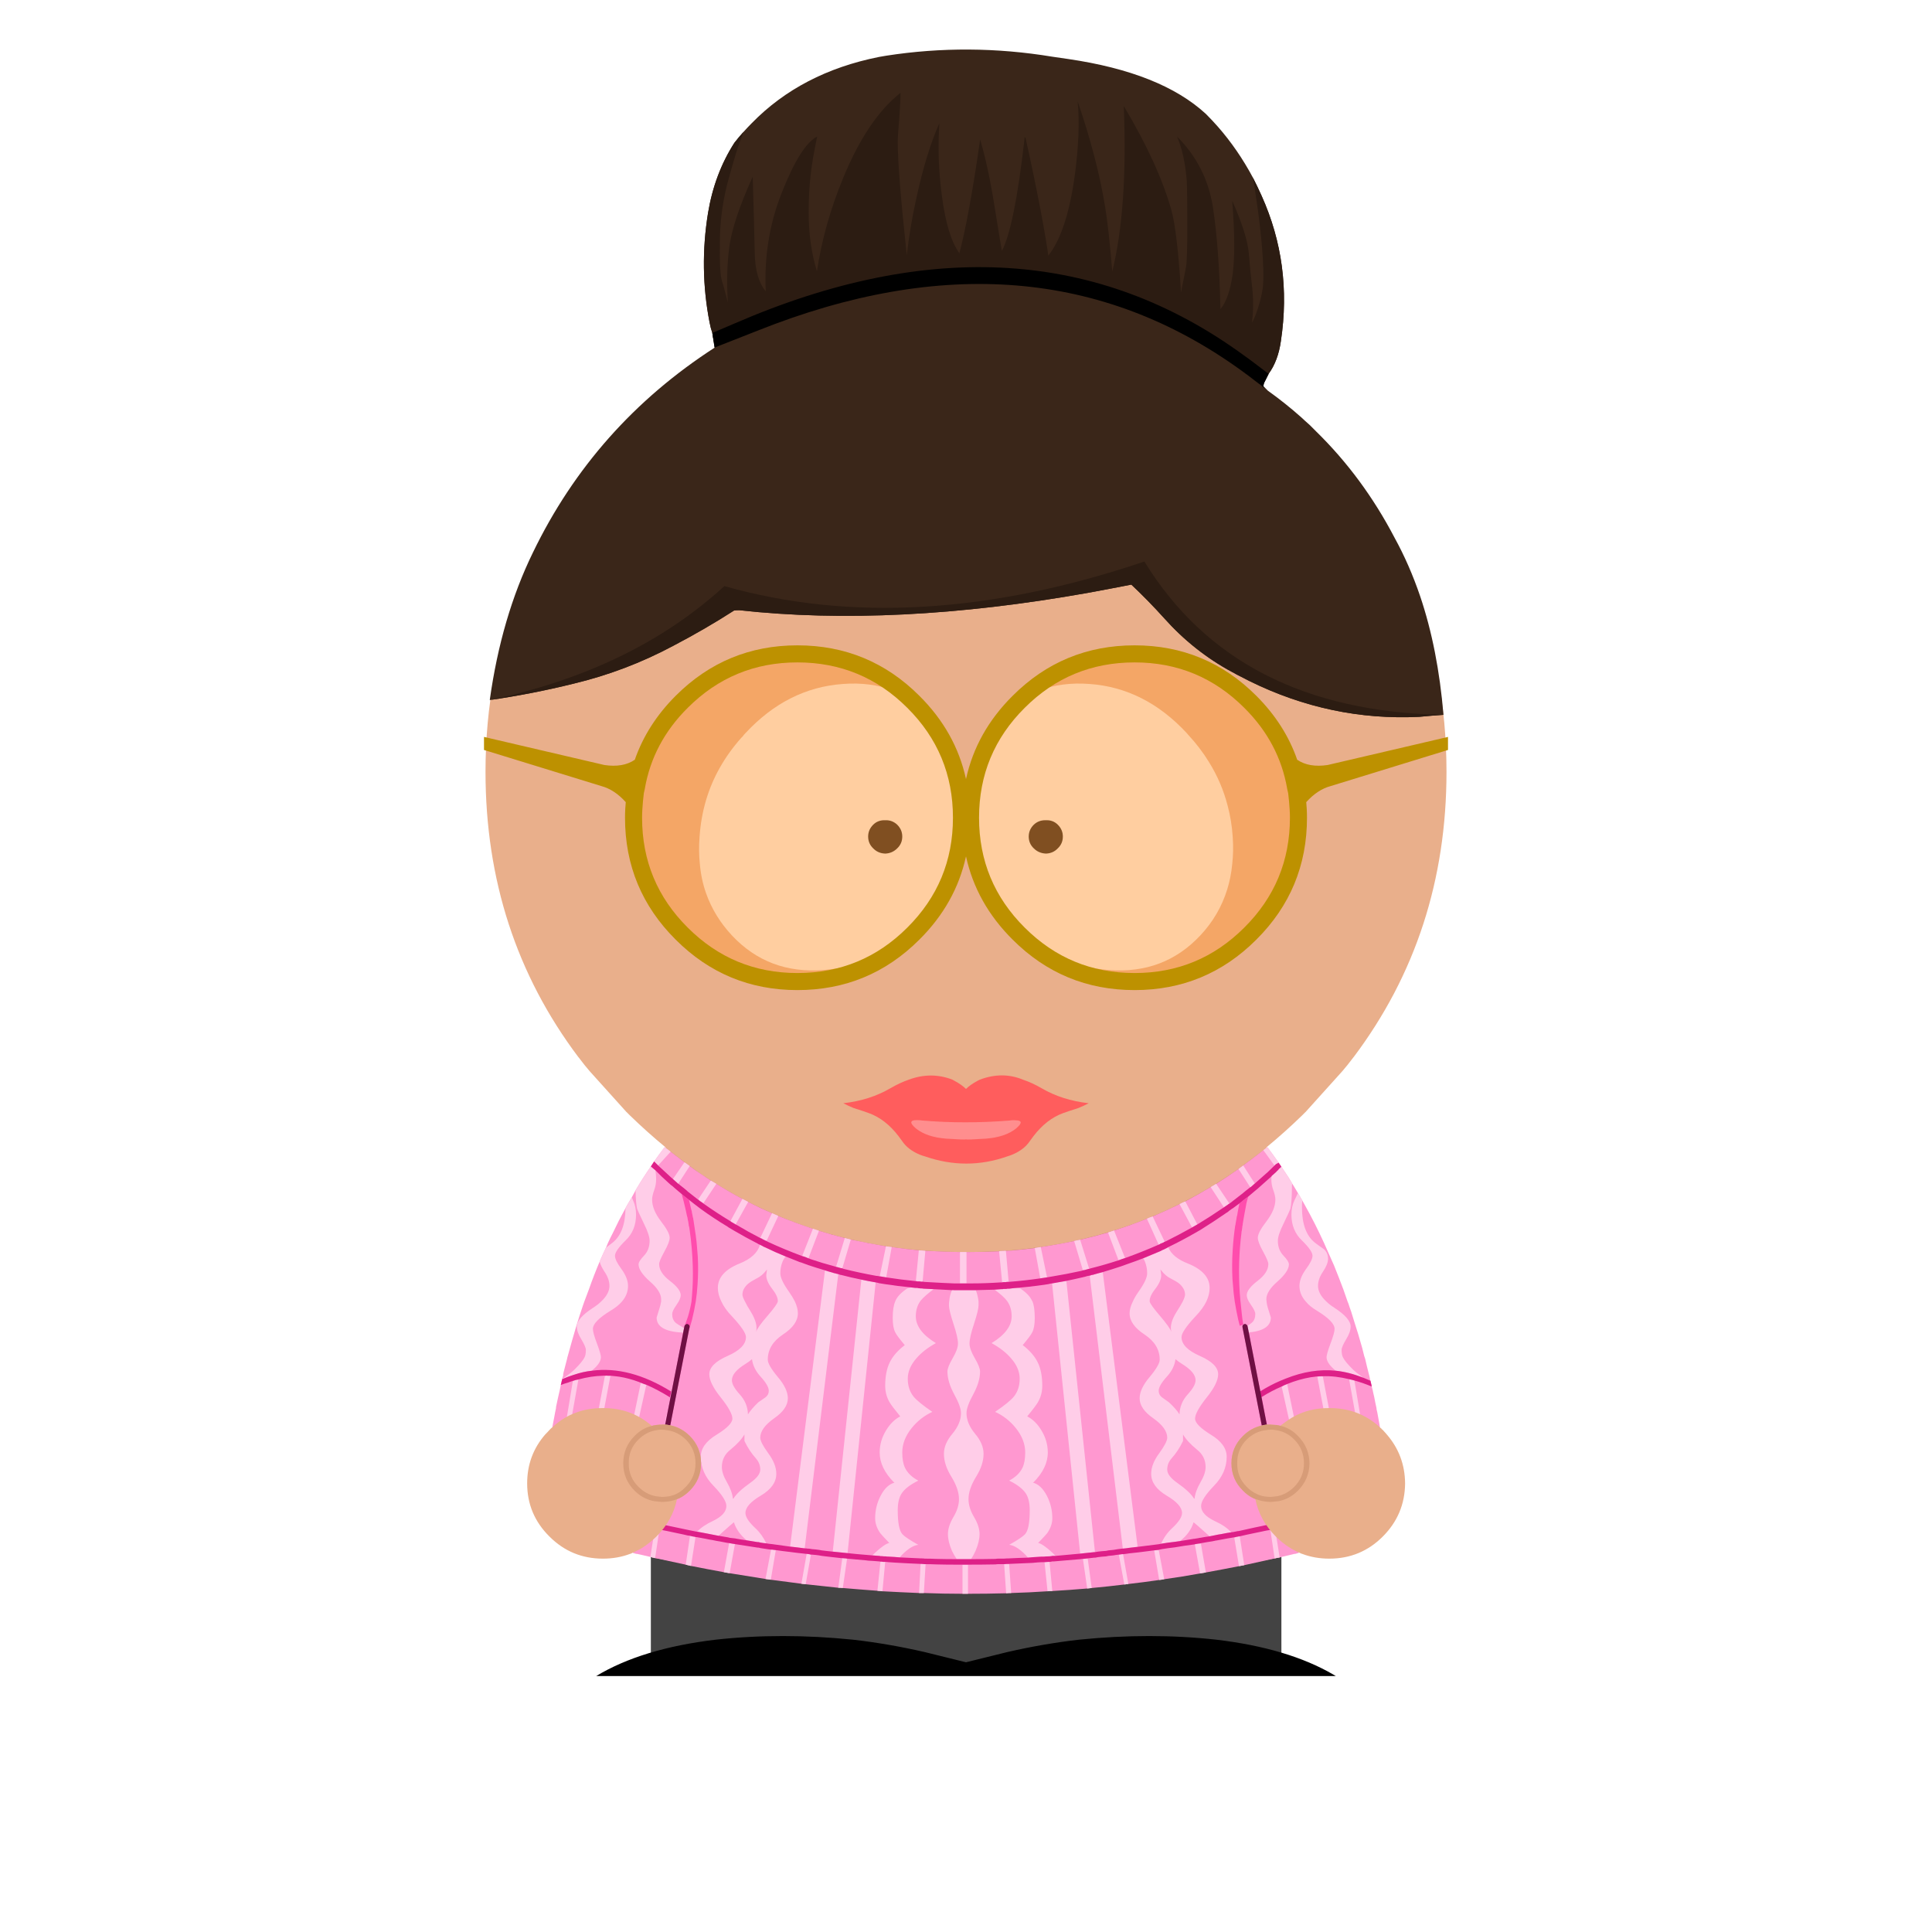 <?xml version="1.0" standalone="no"?>
<svg width="800" height="800" xmlns="http://www.w3.org/2000/svg" id="stage-svg" xmlns:xlink="http://www.w3.org/1999/xlink" preserveAspectRatio="none" viewBox="0 0 385 385"><g transform=""><g transform=""><defs><path fill="#E9AF8B" d="M191.5 95.8q0-39.7-28.05-67.75-16.2-16.2-36.3-23.05-14.7-5-31.4-5t-31.4 5q-20.1 6.85-36.3 23.05Q0 56.1 0 95.8q0 32.25 18.5 56.85l.05.05q.6.75 1.2 1.55l1 1.2L28 163.5q0 .05.05.05l.7.7q3.5 3.4 7.15 6.4v.05l-.05-.05q-5.81 7.718-10.6 17.75-.078.183-.2.35l-.3.7q-.06.17-.15.35-.117.253-.25.5l-2.6 6.15q-5.345 13.608-8.3 30.1-.05.2-.05.4-.15 2.45.15 4.85Q15.7 245.9 31 249.35q.2.05.45.1l.05-.05q.15.05.25.05.2.6.4 1.15.4.95 1.1 1.75 0 .05.05.1v19.45q-3.9.7-7.8 2.5-.6.267-1.2.55-.94.67 0 .8h143.25q1 0 0-.6-.775-.405-1.55-.75-3.9-1.8-7.8-2.5v-19.45q.05-.05.05-.1.7-.8 1.1-1.75.2-.55.4-1.15.1 0 .25-.05l.05.05q.25-.05.45-.1 15.3-3.45 17.45-17.55.3-2.4.15-4.85 0-.2-.05-.4-3.7-20.65-11.15-36.75-4.8-10.45-11.15-18.95h-.05q0-.1-.1-.2 3.65-3 7.15-6.4l.7-.7q.05 0 .05-.05l7.25-8.05 1-1.2q.6-.8 1.2-1.55l.05-.05q18.5-24.6 18.5-56.85z" id="SkiSki001__Symbol_10_0_Layer0_0_FILL"/><path fill="#D79C78" d="M-36.05 227.75h-.2l-3.9.15-1.3.1q-8.5.6-13.15 1.65-4.7 1-5.35 1.3-.15.05-.25.1 8-1.3 16.1-1.8.3-.05.65-.05l2-.1q.2-.05.35-.05h.3q15.4-.65 30.05 2l4.15.7q1.15.2 2.3.45 1.75.35 3.45.75l.3.1q.1 0 .2.05.15 0 .3.05-.4-.15-.8-.25-1.7-.6-3.45-1.05-.55-.15-1.05-.3-.15-.05-.25-.05-10.8-3-22-3.6-.4-.05-.8-.05-.55-.05-1.15-.05l-6.5-.05m3.4-52.2q3.05 1.2 6.25 0 1.6-1.65.35-3.6-.1-.15-.15-.25-3.05-1-6.9 0-.5.7-.6 1.4-.2 1.1.8 2.25.1.1.25.2M3.2 203.7q-1.25-1.15-2.25 0-.05.25 0 .55.25 1.6.15 3.25l.1.05q.7.3 1.05-.35l.1-.2q.15-.45.3-.85.25-.8.4-1.55.05-.15.05-.3l.1-.6m55.4 25.95q-4.65-1.05-13.15-1.65l-1.3-.1-3.9-.15h-.2l-6.5.05q-.6 0-1.15.05-.4 0-.8.05-11.2.6-22 3.6-.1 0-.25.05-.5.15-1.05.3-1.75.45-3.45 1.05-.4.1-.8.25.15-.05.3-.05.1-.05.2-.05l.3-.1q1.7-.4 3.45-.75 1.15-.25 2.3-.45l4.15-.7q14.65-2.65 30.05-2h.3q.15 0 .35.05l2 .1q.35 0 .65.05 8.1.5 16.1 1.8-.1-.05-.25-.1-.65-.3-5.35-1.3M29.55 173.1q-.2 1.1.8 2.25.1.1.25.2 3.05 1.2 6.25 0 1.6-1.65.35-3.6-.1-.15-.15-.25-3.05-1-6.9 0-.5.7-.6 1.4z" id="SkiSki001__hll_0_Layer0_0_FILL"/><path fill="#BB7E59" d="M-54 165.45q-.05.05-.05.1l-4.3 21.85q-.45 2.1-.85 4.05l-.1.6q-.2.8-.35 1.6-1.5 7.35-2.3 12.15-.75 4.4.45-.6.4-2.5 1.45-6.25.1-.6.25-1.25.7-3.15 1.3-5.65.65-3.05 1.15-5.1h.05l-.05-.05v-.05q.2-.9.35-1.55.2-.95.4-1.55v-.05q0-.15.05-.25.15-.75.2-.85l3.25-16.8.05-.05q0-.25-.1-.4-.1-.2-.3-.2-.2-.05-.3 0-.05 0-.05.05-.05 0-.1.05t-.1.2m81.8 53.1q5.828-.808 11.3-1.95-.15 0-.3.05-.95.05-1.9.15-.75.05-1.5.15-13.1 1.2-26.3 1.45-4.5.1-9 .1-17-.1-34.1-1.8-.65-.1-1.2-.15 5.808 1.176 11.85 2 11.28 1.525 23.45 1.85h.55v.1l1.4 12.2v-.4l.05.4 1.4-12.2v-.1h.05q.15 0 .35.05l5.2-.2q9.762-.455 18.7-1.7m30.1-53.2l-.05-.05q-.15-.05-.35 0-.2 0-.3.2-.1.15-.05.4l3.25 16.85q.1.2 1.05 4.3v.05q.45 2 1.1 4.95.55 2.4 1.2 5.4l.1.4q.25 1.2.5 2.25 1 3.35 1.35 5.75 1.05 4.3.3.1-.9-5.3-2.65-13.9-.4-2.15-.9-4.5L58.1 165.7v-.1q-.1-.2-.2-.25m2.25-34.1q-1.35 1.05-2.8 2.1l-1.55 1.15q-20.35 14.1-45.8 16l-1.1.05q-3.35.2-6.8.2h-.2q-3.45 0-6.8-.2l-1.1-.05q-25.45-1.9-45.8-16l-1.55-1.15q-1.45-1.05-2.8-2.1l-1.15-.9q10.019 8.81 21.45 14.1 17.928 7.84 37.75 7.85h.2q19.823-.01 37.75-7.85 11.45-5.3 21.45-14.05l-1.15.85z" id="SkiSki001__hdd_0_Layer0_0_FILL"/><filter id="SkiSki001__Filter_1" x="-20%" y="-20%" width="140%" height="140%" color-interpolation-filters="sRGB"><feColorMatrix in="SourceGraphic" values="1 0 0 0 0 0 1 0 0 0 0 0 1 0 0 0 0 0 0.75 0" result="result1"/></filter></defs><use xmlns:xlink="http://www.w3.org/1999/xlink" xlink:href="#SkiSki001__Symbol_10_0_Layer0_0_FILL" transform="translate(96.75 58)" id="SkiSki001__col1n"/><use xmlns:xlink="http://www.w3.org/1999/xlink" xlink:href="#SkiSki001__hll_0_Layer0_0_FILL" transform="matrix(1.001 0 0 1 190.5 98.75)" id="SkiSki001__col1d"/><use filter="url(#SkiSki001__Filter_1)" xmlns:xlink="http://www.w3.org/1999/xlink" xlink:href="#SkiSki001__hdd_0_Layer0_0_FILL" transform="matrix(1.001 0 0 1 190.5 98.75)" id="SkiSki001__col1s"/></g></g><g transform=""><g transform=""><defs><path fill="#434343" d="M125.7 0q-.2.05-.35.1Q62.1 12.35.85.2.6.1.35.1.2.05.1.05.05 0 0 0q0 .05.05.1v19.5q.35-.1.7-.15h.1q32.4-5.15 62 2.9 29.7-8.1 62.3-2.85.15 0 .3.05.15 0 .25.05V.05l.05-.05h-.05z" id="LegPan001__Symbol_1_0_Layer0_0_FILL"/></defs><use xmlns:xlink="http://www.w3.org/1999/xlink" xlink:href="#LegPan001__Symbol_1_0_Layer0_0_FILL" transform="translate(129.65 310.25)" id="LegPan001__col1n"/></g></g><g transform=""><g transform=""><defs><path fill="#000000" d="M146.9 7.7q-9-5.25-23.3-6.95-13.1-1.45-27.4 0-7 .8-14.2 2.45l-8.3 2.05-8.3-2.05Q58.2 1.55 51.2.75 36.9-.7 23.8.75 9.1 2.5 0 8h147.4l-.5-.3z" id="LegSho001__Symbol_2_0_Layer0_0_FILL"/></defs><use xmlns:xlink="http://www.w3.org/1999/xlink" xlink:href="#LegSho001__Symbol_2_0_Layer0_0_FILL" transform="translate(118.8 326)" id="LegSho001__col1n"/></g></g><g transform=""><g transform=""><defs><path fill="#FF98D0" d="M162.7 44.9q-.35-1.35-.65-2.7l-.2-.6-.4-1.6q-.75-2.7-1.6-5.3-.3-1-.6-1.95-.3-.8-.55-1.6-.1-.2-.15-.35-.45-1.25-.85-2.45-.9-2.4-1.85-4.75-1-2.3-2-4.5-1.8-3.95-3.85-7.6l-.5-.9q-.45-.75-.85-1.45-.4-.65-.75-1.25-.2-.35-.4-.65-.4-.65-.75-1.25l-1.4-2.1q-.3-.4-.55-.8-1.05-1.5-2.1-2.9-.05-.1-.15-.2l-1.85 1.4q-1.35 1.05-2.8 2.1l-1.55 1.15q-2 1.4-4 2.65-.55.35-1.1.65-2.5 1.5-5.05 2.85-.6.25-1.15.55-2.65 1.3-5.35 2.45-.6.2-1.15.45-3.2 1.3-6.55 2.35l-1.2.4q-2.75.8-5.55 1.45-.6.1-1.2.25-3.3.7-6.65 1.2l-1.2.2q-2.3.3-4.65.5-.5 0-1.05.05h-.05l-1.05.05q-.15 0-.3.05-2.95.15-6 .15H81.3q-2.9-.05-5.7-.2l-1.1-.05h-.1l-1.3-.1q-2.7-.25-5.4-.65-.4-.05-.85-.1-.15-.05-.3-.05-3.55-.6-7-1.35l-1.2-.3q-2.6-.65-5.15-1.45l-1.2-.4q-3.5-1.15-6.9-2.55-.65-.3-1.25-.55-2.45-1.05-4.75-2.25-.6-.3-1.15-.6-2.65-1.4-5.2-3-.55-.35-1.1-.65l-3-2L27.1 3.5l-.7-.5-2.1-1.6L22.45 0q-.1.05-.15.15V.2q-1 1.3-1.95 2.65-.35.5-.65 1-1.6 2.3-3.05 4.75 0 .05-.05.1l-.7 1.3q-.5.8-.95 1.6-.15.25-.3.55-1.35 2.45-2.55 5-.5.95-.95 1.95-.2.45-.4.95-.65 1.35-1.25 2.75-1.15 2.7-2.15 5.55l-.9 2.4q-.15.4-.3.85-.7 2.05-1.35 4.2-.85 2.85-1.65 5.8-.1.3-.15.6l-.7 2.7-.1.5h.05q-.1.4-.25.8v.2q-.1.3-.15.6l-.1.4-.2 1q-.4 1.7-.75 3.4v.2q-.2.9-.35 1.8-.2 1-.4 2.05-.05.2-.05.4v.1q1.3-1.15 2.85-1.9.5-.3 1.05-.5 1.5-.65 3.15-.95.15-.05.3-.05l1.85-.2q.55-.05 1.1-.05 3.3.05 6 1l1 .4q2.6 1.2 4.55 3.35l-2.8 11.75q-.55 2.1-1.05 4.2-.1.4-.2.85-.15.5-.25 1-.25.9-.45 1.75l-.95 3.6v.25l-.05.05h.2q.25.1.5.15H16.95q1.3.3 2.65.6.45.1.95.25.3.05.55.1 2.75.6 5.55 1.2.5.1 1.05.25 3.25.65 6.55 1.25.6.1 1.15.2 3.6.6 7.15 1.15.5.05 1.05.15l6.1.8q.4.05.85.1l6.5.7q.45 0 .9.05 3.45.3 6.9.55l1 .1q3.65.2 7.3.35h.95q3.85.15 7.7.15h1.1q3.8 0 7.6-.1.45-.05 1-.05 3.6-.1 7.25-.35.5-.05.95-.05 3.5-.2 6.95-.5l.9-.1q3.25-.3 6.5-.7l.8-.1q3.1-.35 6.15-.8.5-.05 1-.15 3.6-.5 7.15-1.15.55-.1 1.15-.2 3.3-.6 6.6-1.25.5-.1 1.05-.2 2.9-.65 5.85-1.3.1 0 .2-.05l1-.2q1.45-.35 2.95-.7H148.1q.25-.05.5-.15h.2l-.05-.2v-.05l.05.05v-.1h-.05l-5.15-20.7h-.05l-.55-2.45q1.7-1.9 3.9-3 .45-.25 1-.45 2.6-1.15 5.95-1.25.5-.05 1.1 0h.7l2.05.2q.15 0 .3.05 1.1.2 2.15.55.5.15 1 .4.45.15.85.35 1.65.8 3.05 2.05V56.2q0-.15-.05-.35-.3-1.55-.55-3.05l-.1-.4q-.05-.2-.05-.4-.25-1.1-.45-2.2-.1-.45-.2-.85l-.1-.5q-.1-.4-.2-.75-.05-.35-.15-.7-.05-.2-.1-.45-.05-.05-.05-.15-.15-.75-.35-1.5M142.6.25V.2l.05.1-.05-.05z" id="ShiLon016__Symbol_290_0_Layer0_0_FILL"/><path fill="#FF4DAD" d="M1 .8L0 0l.4 1.5q.35 1.4.65 2.85.05.15.1.35 0 .15.05.35.1.35.15.75v.05q.05.2.05.4.05.15.1.35l.1.7q.25 1.75.4 3.55.15 1.7.2 3.45.1 2.95-.15 5.9l-.1 1.2q-.25 1.5-.7 3L.6 26.25l.1-.1q.1-.1.2-.1.05 0 .15.05.15 0 .25.1v.05h.05l.05.05q0 .05.05.15.05.1.05.25l-.05.35.3-.95q.15-.55.3-1.05.45-1.8.75-3.65.25-1.65.35-3.35.2-2.8.05-5.6Q3.1 11.2 3 10q-.05-.65-.15-1.3-.05-.55-.15-1.1-.15-1.15-.35-2.35-.05-.15-.05-.35-.05-.2-.1-.35-.05-.4-.15-.75Q2 3.6 2 3.45V3.4l-.1-.3q-.25-1-.45-1.95Q1.2.95 1 .8M112.9.5q-.25.15-.45.3-.65.5-1.3 1.05-.2.85-.35 1.7-.05.35-.1.65-.05.2-.1.35-.05.2-.05.35-.1.45-.15.85-.05.2-.05.4-.05.05-.05.1-.35 2.4-.5 4.8-.2 2.95-.05 5.9.05.55.1 1.15.1 1.65.35 3.3.3 1.85.7 3.65l.3 1.2.7-.25q-.2-1.15-.3-2.2-.15-1.25-.25-2.4-.05-.25-.05-.5l-.1-1.2q-.4-6.1.35-12.05V7.6q0-.15.05-.25l.1-.7q0-.2.05-.35.05-.2.05-.4.3-1.8.65-3.6.05-.4.15-.7v-.05q.1-.35.2-.75l.1-.3z" id="ShiLon016__Symbol_260_0_Layer0_0_FILL"/><path fill="#FFCDE8" d="M64.05 82.65q-.2-.05-.35-.05h-.25l-.6 5.8 1 .1.55-5.85h-.35m16.15.55h-.4V89h1.1v-5.8H80.2m-7.95-.1q-.3-.05-.55-.05h-.25l-.3 5.8h.95l.35-5.75h-.2M41.6 86.2l1-5.9q-.4-.05-.75-.1h-.2l-1.1 5.85q.5.05 1.05.15m7.6-5.1q-.2 0-.45-.05L47.7 87q.4.05.85.1l1.05-5.9-.4-.1m7.55.9q-.1-.05-.25-.05-.35-.05-.65-.05l-.8 5.9q.45 0 .9.05L56.8 82h-.05m-30.3-4.35q-.15-.05-.3-.05-.35-.1-.65-.15l-.85 5.75q.5.1 1.05.25l.9-5.75q-.05-.05-.15-.05m7.7 1.4q-.45-.1-.85-.15l-1.05 5.8q.6.1 1.15.2l1.05-5.8q-.15-.05-.3-.05m-19.9 1.25l-.05.1v.35h.05v-.45m4.85-4.15l-.3-.1q-.15-.05-.3-.05l-.9 5.65q.45.1.95.25l.85-5.7q-.15-.05-.3-.05m1.4-21.4v.2l.1-.25.1-.65h.05l.05-.5q.05-.4.1-.75l-.35 1.9-.05.05m4.25-17.05v.05l.05-.05h-.05m-7.95 9.65q-.25-.1-.45-.15-.35-.15-.65-.25l-1.4 6.75 1 .4 1.5-6.75m-7.15-1.8h-.5q-.3-.05-.6 0l-1.35 7.2q.55-.05 1.1-.05l1.35-7.15m-6.6.8q-.2 0-.3.05-.25.05-.45.15h-.1l-.05.1-1.3 7.8q.5-.3 1.05-.5l1.3-7.3v-.1l.05-.25q-.15 0-.2.05m11.1-35.75q-.15-.35-.25-.6-.5.8-.95 1.6-.15.25-.3.55-.05 4.9-2.6 6.9-.5.4-1.3 1Q8.1 21.4 7.5 22.8q.2.85.95 2 1 1.45 1 2.85 0 1.55-1.65 3.1-.65.65-1.6 1.25-3.25 2.1-3.25 3.75 0 1.1.9 2.55.9 1.5.9 2.1 0 1.05-.3 1.55-.4.8-1.9 2.3Q1.9 44.9.5 45.9l-.5.3v.05l1.7-.7-.55.25q.6-.25 1.25-.45 1.75-.6 3.55-.8l.15-.15q1.65-1.4 1.65-2.55 0-.6-.8-2.75-.8-2.1-.8-2.9 0-1.45 3.5-3.6 1.45-.85 2.3-1.85 1.2-1.4 1.2-3.1 0-1.55-1.3-3.35-1.3-1.75-1.3-2.65 0-1 2.1-3.05 2.1-2 2.1-5.15 0-1.6-.6-2.85m6.25 10.2q1.05-1.9 1.05-2.75 0-1.05-1.75-3.3-1.75-2.3-1.75-4.3 0-.75.4-1.85.4-1.05.4-2.2 0-.95-.15-1.8-.2-.15-.9-.75-1.6 2.3-3.05 4.75.05 2.5.3 3.65.1.35 1.35 2.95 1.15 2.3 1.15 3.45 0 1.8-1.1 2.95-1.1 1.15-1.1 1.75 0 1.4 2.25 3.4 2.25 1.95 2.25 3.55v.45q-.1.7-.45 1.75-.45 1.4-.45 1.45 0 2.8 5.3 3l.15-.9q-1.45-.85-1.7-1.1-.65-.6-.65-1.7 0-.6.85-1.8.25-.35.45-.7.4-.75.4-1.25 0-1.2-2.15-2.85-2.15-1.65-2.15-3.35 0-.6 1.05-2.5m7.55-9.75q.1.05.2.15l2.6-3.9q-.55-.35-1.1-.65l-2.55 3.8.2.1v.05q.1.05.2.15.2.15.45.3M20.45 0q-.1.05-.15.15-1 1.35-1.95 2.7l.45.45.35.35L21.65.9l-1.2-.9m4.65 3.5l-.7-.5-2.3 3.35.15.15q.2.15.4.35.25.2.5.45l2.3-3.55-.35-.25m12 7.4q-.6-.3-1.15-.6l-2.4 4.45q.1.05.2.15.45.25.85.5l2.5-4.5m25.4 16.05q-1.45-.25-2.85-.55l-5.7 54.2q1.45.15 2.95.3l5.6-53.95m9 3.6q.75-.9 2.55-2.25-1.05-.05-2-.1-.2-.05-.35-.05h-.25q-.25-.05-.45-.05-.15-.05-.3-.05h-.3q-.45-.05-.85-.1l-.75.2q-1.8 1.2-2.35 2.45-.05.05-.05.15-.5 1.1-.5 3.3 0 1.9.5 2.85.3.65 1.9 2.55-2.1 1.6-3 3.45-.9 1.85-.9 4.65 0 1.75.85 3.25.5.85 2.15 2.85-1.65.85-2.8 2.75-1.3 2.1-1.3 4.45 0 3.1 2.9 6h.1q-1.65.4-2.8 2.6-1.1 2.1-1.1 4.5 0 1.5 1 2.95.3.4 1.8 1.95h.1q-.95.15-2.95 2l-.5.5 1.3.1q.15 0 .3.05h.25q.35.05.7.05h.1q.3.05.6.05 1.1.05 2.2.15.4-.5.9-.95 1.6-1.45 2.8-1.55-2.5-1.4-3.15-2.1-.95-1-.95-4.8 0-2.1.75-3.3.9-1.4 3.35-2.6-1.9-1-2.65-2.55-.55-1.15-.55-3.05 0-2.55 1.9-4.9 1.7-2.1 4.1-3.2-2.8-1.9-3.75-3.05-1.15-1.45-1.15-3.55 0-2.1 1.7-4.05 1.45-1.7 3.9-3.05-4-2.45-4-5.35 0-1.7.85-2.95.05-.1.15-.2M55.05 25.3q-.3-.05-.6-.15-.15-.05-.25-.05l-.3-.1q-.75-.2-1.5-.45L45.45 79.6q1.45.15 2.9.35l6.7-54.65m2.5-6.9l-1.2-.3-1.75 5.75q.1 0 .25.05l.7.2q.15 0 .3.05l1.7-5.75m-9.35 3.4q.45.15.9.35l2.1-5.5-1.2-.4-2.15 5.45q.15.05.35.1m-5.1-8.1q-.65-.3-1.25-.55L39.5 18.1q.05 0 .1.05.05 0 .15.05.1.05.25.15.25.1.5.25.1.05.25.1l2.35-5m.85 9.1q.3-.7.65-1-2.1-.85-4.15-1.85-.15-.05-.25-.1-.15-.1-.25-.15-.25-.15-.5-.25-.7 2.4-4.1 3.75-4.3 1.75-4.3 4.85 0 1.3.7 2.7.65 1.45 2.1 2.95 2.8 3 2.8 4.15 0 2.15-3.65 3.75t-3.65 3.65q0 1.8 2.3 4.65 2.3 2.9 2.3 4.2 0 1.25-3.15 3.2-3.15 1.9-3.15 4.4 0 3.2 2.55 5.8 2.55 2.65 2.55 4 0 1.7-2.7 3-2.05.95-3.15 2.15h.15q.75.15 1.6.3 1.25.25 2.55.5.35-.35.75-.7 1.9-1.7 2.3-2 .65 2.05 2.55 3.6 1.1.2 2.15.35h.2q.15.05.4.1.55.1 1.15.15-.85-1.8-2.15-3-2-1.85-2-3.05 0-1.65 3.05-3.45 3.1-1.85 3.1-4.35 0-1.95-1.6-4.1-1.6-2.2-1.6-3.1 0-1.9 2.75-3.85 2.75-1.9 2.75-4 0-1.9-2-4.25-2-2.4-2-3.45 0-3 3-5 3-1.95 3-4.25 0-1.05-.6-2.35-.45-.9-1.15-1.9-1.75-2.45-1.75-3.7t.45-2.35m-3.25 1.75q.1-.1.15-.2-.05.45-.15 1.15 0 1.2 1.15 2.7Q43 29.65 43 30.65v.1q-.15.65-2 2.8-2.05 2.35-2.35 3.3.45-1.6-1-4-.8-1.25-1.2-2.1-.5-.95-.5-1.35 0-1.2 1.15-2.2.55-.45 1.7-1.05 1.05-.5 1.9-1.6m-5.3 24.7q-1.55-1.7-1.55-2.8 0-1.6 2.7-3.25.8-.5 1.3-.95.25 1.85 1.65 3.4 1.7 1.85 1.7 2.9 0 .8-.65 1.3-.4.3-1.45 1-1.4 1.35-2.05 2.4-.05-2.25-1.65-4m.95 8v1.3q.95 2 2.35 3.55.8.95.8 2.15 0 1.25-2 2.65-2.55 1.8-3.35 3.15h-.1q-.15-1.5-1.2-3.3-1-1.7-1-3 0-2.15 1.75-3.5 1.95-1.6 2.75-3M80.6 20.9H79.3v6.25h1.3V20.9m-8.2-.25l-1.3-.1-.6 6.15q.15 0 .3.05h.3q.25 0 .45.05h.3l.55-6.15m-7.55-.85q-.15-.05-.3-.05l-1.25 6h.1l1.2.2 1.1-6.05q-.4-.05-.85-.1M143 81.75l-.9-5.7h-.1q-.4.1-.85.2l.85 5.7 1-.2m-16.75-2.65q-.1 0-.15.05l1.05 5.8q.55-.1 1.15-.2l-1-5.8q-.55.05-1.05.15m7.7-1.35l.95 5.75q.5-.1 1.05-.2l-.9-5.75q-.2 0-.35.05-.35.05-.65.15h-.1m-29.2 4.2q-.5.05-.95.1l.85 5.9.9-.1-.8-5.9m13.25-1.6l1 5.9q.5-.05 1-.15l-1.1-5.85-.9.1m-6.2.75h-.15l-.7.1 1.1 5.95.8-.1-1.05-5.95m-22.7 1.95q-.5 0-1 .05l.4 5.8q.45-.05 1-.05l-.4-5.8m8.05-.4h-.35q-.3 0-.65.05l.6 5.8q.5-.05.95-.05l-.55-5.8m8.3-57.15q-.15.05-.25.1h-.05l6.6 54.4q.65-.05 1.25-.15l1.7-.2-6.95-54.75q-1 .25-2 .55-.15 0-.3.05M83 30.75q-.15-1.25-.55-2.25H78.1q-.2-.05-.4 0-.45 1-.55 2.25-.05.35-.05.75 0 .95.9 3.7.9 2.7.9 3.95 0 1.1-1.05 2.9-1.05 1.8-1.05 2.65 0 2.05 1.35 4.55Q79.5 51.7 79.5 53q0 2.05-1.7 4.1-1.7 2-1.7 4 0 2.2 1.5 4.6 1.5 2.45 1.5 4.45 0 1.7-1.1 3.55-1.1 1.85-1.1 3.4 0 1.5.8 3.35.45.9.95 1.65h2.85q.5-.75.9-1.65.8-1.85.8-3.35 0-1.55-1.1-3.4-1.1-1.85-1.1-3.55 0-2 1.5-4.45 1.5-2.4 1.5-4.6 0-2-1.7-4-1.7-2.05-1.7-4.1 0-1.3 1.35-3.75 1.35-2.5 1.35-4.55 0-.85-1.05-2.65-1.05-1.8-1.05-2.9 0-1.25.9-3.95.9-2.75.9-3.7v-.75m17.5-4.1q-1.4.25-2.85.5l5.6 53.85q1.4-.15 2.85-.3h.1l-5.7-54.05m-6.85 3.95q-.55-1.25-2.35-2.45l-.7-.1q-.75.05-1.45.15h-.3q-.15 0-.3.05h-.45q-.15 0-.3.05h-.3l-1.3.1q1.7 1.25 2.4 2.15.1.1.15.2.85 1.25.85 2.95 0 2.9-4 5.35 2.45 1.35 3.9 3.05 1.7 1.95 1.7 4.05 0 2.1-1.15 3.55-.95 1.15-3.75 3.05 2.4 1.1 4.1 3.2 1.9 2.35 1.9 4.9 0 1.9-.55 3.05-.75 1.55-2.65 2.55 2.45 1.2 3.35 2.6.75 1.2.75 3.3 0 3.8-.95 4.8-.65.7-3.15 2.1 1.2.1 2.8 1.55.5.45.95 1 1-.1 1.95-.15.65-.05 1.25-.05.4-.05.75-.05t.7-.05q.15-.05.3-.05h.55l-.6-.6q-2-1.85-2.95-2h.1q1.5-1.55 1.8-1.95 1-1.45 1-2.95 0-2.4-1.1-4.5-1.15-2.2-2.8-2.6h.1q2.9-2.9 2.9-6 0-2.35-1.3-4.45-1.15-1.9-2.8-2.75 1.65-2 2.15-2.85.85-1.5.85-3.25 0-2.8-.9-4.65-.9-1.85-3-3.45 1.6-1.9 1.9-2.55.5-.95.5-2.85 0-2.2-.45-3.3-.05-.1-.1-.15m1.75-10.7l-1.2.2 1.1 6.05q.65-.1 1.35-.2L95.4 19.9m-6.95.75l-1.05.05q-.15 0-.3.05l.6 6.2q.1-.05.3-.05h.45q.1-.05.3-.05H89l-.55-6.2m29.25-6.85q-.6.2-1.15.45l2.35 5.2q.1-.1.2-.1.1-.1.25-.15.2-.1.5-.2.1-.1.25-.15l-2.4-5.05m-12.9 10.5q.1-.05.25-.05l-1.8-5.8q-.6.1-1.2.25l1.75 5.85q.1-.05.3-.05l.7-.2m4-7.3l2.1 5.55q.65-.25 1.3-.45l-2.2-5.5-1.2.4m48.1 29.25v.3l1.25 7q.5.15 1 .4l-1.25-7.45q-.5-.15-1-.25m-12.4.95q-.55.2-1.1.5l1.5 6.75q.45-.25 1-.45l-1.4-6.8m7.1-1.55q-.6 0-1.1.05l1.35 7.05q.5-.05 1.1 0l-1.35-7.1m-13.2.85l.5 2.3-.5-2.65.05.4-.05-.05m-10-15.75q.65-1.4.65-2.7 0-3.1-4.3-4.85-3.1-1.2-3.95-3.25-.1 0-.2.1l-.2.1q-.25.1-.5.25-.15.05-.25.1l-.2.1q-.05 0-.05.05l-3.6 1.5q.2.25.35.65.45 1.1.45 2.35t-1.75 3.7q-.7 1-1.1 1.9-.65 1.3-.65 2.35 0 2.3 3 4.25 3 2 3 5 0 1.05-2 3.45-2 2.35-2 4.25 0 2.1 2.75 4 2.75 1.95 2.75 3.85 0 .9-1.6 3.1-1.6 2.15-1.6 4.1 0 2.5 3.1 4.35 3.05 1.8 3.05 3.45 0 1.2-2 3.05-1.35 1.25-2.2 3.1.1-.05.2-.05 1.2-.2 2.55-.35.55-.1 1.05-.15 2.05-1.6 2.7-3.75.4.3 2.3 2 .5.45.9.8l.5-.1q.2-.05.5-.1.65-.15 1.35-.25.95-.2 1.95-.35-1.1-1.25-3.3-2.25-2.7-1.3-2.7-3 0-1.35 2.55-4 2.55-2.6 2.55-5.8 0-2.5-3.15-4.4-3.15-1.95-3.15-3.2 0-1.3 2.3-4.2 2.3-2.85 2.3-4.65 0-2.05-3.65-3.65t-3.65-3.75q0-1.15 2.8-4.15 1.45-1.5 2.15-2.95m-4.7 0q-.45.85-1.25 2.1-1.5 2.4-1 4-.3-.9-2.35-3.3-1.85-2.15-2-2.8v-.1q0-1 1.15-2.45 1.15-1.5 1.15-2.7-.1-.7-.15-1.15.05.1.15.2.85 1.1 1.85 1.6 1.2.6 1.75 1.05 1.15 1 1.15 2.2 0 .4-.45 1.35m-1.45 11.5q.5.45 1.3.95 2.7 1.65 2.7 3.25 0 1.1-1.55 2.8-1.6 1.75-1.65 4-.65-1.05-2.1-2.4-1-.7-1.4-1-.65-.5-.65-1.3 0-1.05 1.7-2.9 1.4-1.55 1.65-3.4m-1.65 22q0-1.2.8-2.15 1.4-1.55 2.35-3.55v-1.3q.8 1.4 2.75 3 1.75 1.35 1.75 3.5 0 1.3-1 3-1.05 1.8-1.2 3.3h-.1q-.8-1.35-3.35-3.15-2-1.4-2-2.65m3.6-53.45q-.6.25-1.15.55l2.5 4.65q.5-.3 1.05-.6l-2.4-4.6m7.7 1.2q.1-.1.2-.15.2-.15.45-.3.1-.1.2-.15.1-.1.25-.15l-2.65-3.95q-.55.35-1.1.65L131.9 12m3.85-8.35l-.95.7L137.15 8q0-.05.1-.05l.8-.7-2.3-3.6m10.9 5.5q-.3.65-.7 1.45-.6 1.25-.6 2.85 0 3.15 2.1 5.15 2.1 2.05 2.1 3.05 0 .9-1.3 2.65-1.3 1.8-1.3 3.35 0 1.7 1.25 3.1.8 1 2.25 1.85 3.5 2.15 3.5 3.6 0 .8-.8 2.9-.8 2.15-.8 2.75 0 1.15 1.65 2.55.1.1.2.15 2.7.3 5.3 1.35l-.55-.25.7.3-.05-.05q-1.4-1-2.05-1.65-1.5-1.5-1.9-2.3-.3-.5-.3-1.55 0-.6.9-2.1.9-1.45.9-2.55 0-1.65-3.25-3.75-.95-.6-1.6-1.25-1.65-1.55-1.65-3.1 0-1.4 1-2.85 1-1.5 1-2.55 0-1.15-.8-1.9-1.15-.8-1.8-1.3-2.6-2.05-2.6-7.05 0-.75.05-1.4-.45-.75-.85-1.45M142 3.7l.25-.3.55-.3q-1.1-1.6-2.25-3.1l-.8.6L142 3.7M140.65.3l-.05-.05V.2l.05.1m2 4.3q-.2.15-.35.35l-.9.8v.05q-.05.3-.05.6 0 1.15.4 2.2.4 1.1.4 1.85 0 2-1.75 4.3-1.75 2.25-1.75 3.3 0 .85 1.05 2.75t1.05 2.5q0 1.7-2.15 3.35-2.15 1.65-2.15 2.85 0 .5.4 1.25.2.35.45.7.85 1.2.85 1.8 0 1.1-.65 1.7-.2.2-1.15.8v.1l.2 1.1q4.7-.35 4.7-3 0-.05-.45-1.45-.35-1.05-.4-1.75-.05-.25-.05-.45 0-1.6 2.25-3.55 2.25-2 2.25-3.4 0-.6-1.1-1.75t-1.1-2.95q0-1.15 1.15-3.45 1.25-2.6 1.35-2.95.3-1.35.3-4.55 0-.25.05-.45-.4-.65-.75-1.25l-1.4-2.1-.1.05V4q-.2.15-.35.3-.15.15-.25.3z" id="ShiLon016__Symbol_257_0_Layer0_0_FILL"/><path fill="#DE2088" d="M25.6 32.65q-.15-.2-.35-.25-.2-.05-.35.1-.2.1-.25.3l-4.2 21.45v.2q0 .1.1.15v.05q.1.15.3.2.2.05.4-.05.15-.15.2-.35l4.2-21.4V33q.05-.2-.05-.35M9.5 42.7h.4l1 .1.8.1q1.85.3 3.75 1l.5.2q.3.1.65.25.2.05.45.15 2.3 1 4.7 2.5l.25-1.15Q13.7 40.7 6.2 41.7q-1.8.2-3.55.8-.65.2-1.25.45l.55-.25-1.7.7v.15q-.1.3-.15.6l-.1.4q.75-.3 1.5-.5.2-.1.4-.15.1-.05.25-.1h.1l.2-.1h.1q.2-.1.45-.15.1-.05.3-.05.05-.05.2-.05 2.55-.7 4.9-.75.2-.05.4 0 .3-.05.6 0h.1m88.55 35.9q-.15 0-.3.05-.35.05-.7.05t-.75.05q-.6 0-1.25.05-.95.05-1.95.15-1.9.05-3.8.15-.5 0-1 .05h-1.15q-.25 0-.5.05-2.45.05-4.9.05h-3q-1.95 0-3.95-.05-1.05-.05-2.05-.05h-.2q-.3-.05-.6-.05h-.2l-4.2-.2q-1.1-.1-2.2-.15-.3 0-.6-.05h-.1q-.35 0-.7-.05h-.25q-.15-.05-.3-.05l-1.3-.1-1.2-.1q-1.9-.15-3.75-.35-1.5-.15-2.95-.3-.5-.05-.95-.1-.25-.05-.45-.05l-.8-.1q-.3-.05-.55-.1-.7-.1-1.4-.15l-.6-.1h-.25q-.25-.05-.5-.05-.05-.05-.1 0-1.45-.2-2.9-.35l-3.6-.5q-.6-.05-1.15-.15-.6-.05-1.15-.15-.25-.05-.4-.1h-.2q-1.05-.15-2.15-.35-1.1-.15-2.15-.35-.15-.05-.3-.05l-.9-.1-.4-.1-1.2-.2q-.3-.05-.5-.1H31.45q-1.3-.25-2.55-.5-.85-.15-1.6-.3h-.15q-.05-.05-.1-.05-.2 0-.35-.05-.4-.1-.75-.15-2.4-.5-4.75-1-1.1-.2-2.15-.45-.25-.05-.45-.1-.1-.05-.15-.05h-.1q-.3-.1-.6-.15h-.05q-.1-.05-.2-.05-.05-.05-.1 0-.15-.05-.25-.1-.1 0-.15-.05h-.35q-.05-.05-.1-.05-.1-.05-.15-.05-.1-.05-.15-.05-.1-.05-.2-.05-.15.5-.25 1 .2.05.45.15.05 0 .15.05.05 0 .15.05.05 0 .1.05H17q.05.05.15.05.1.05.25.1.05-.05.1 0 .1 0 .2.05h.05q.3.05.6.15h.1q.05 0 .15.05.05 0 .15.05.15 0 .3.05l.3.1q.15 0 .3.05.75.15 1.55.3l3.3.7q.4.1.85.2.2 0 .4.05.3.05.65.15.15 0 .3.05.1 0 .15.05.25 0 .45.05.75.15 1.6.3.65.15 1.35.25.65.15 1.3.25h.05q.2.05.5.1.5.1 1.05.2.15 0 .4.05.4.05.85.15.15 0 .3.05 2.3.35 4.5.7h.2q.15.05.4.1.8.1 1.65.25.2 0 .45.05h.2q.35.05.75.1 1.35.2 2.7.35 1.45.2 2.95.35.25.05.5.05.25.05.45.05l.4.1h.2q.7.05 1.4.15.25.05.55.1l.8.1q.2 0 .45.05.4.05.85.1l1.8.2h.2q.3 0 .65.05.15 0 .25.05h.05q1.9.15 3.85.35.15 0 .35.05 1.05.05 2.15.15.15 0 .3.05h.25q.15 0 .35.05h.35q.3 0 .6.05.7.05 1.45.1 2.5.15 5 .25h.25q.25 0 .55.05h.2q1.05 0 2.1.05 2 .05 3.95.05h2.4q2.75 0 5.5-.05.25-.05.5-.05h1.2q.5-.05 1-.05l4.6-.2 1.1-.1q.7-.05 1.35-.05.35-.05.65-.05h.35q.15 0 .35-.05.15-.05.3-.05h.25q.55-.05 1.15-.1 2.05-.15 4.15-.35.2-.05.45-.05.45-.05.95-.1.65-.05 1.35-.15h.2l.5-.1q.8-.1 1.6-.15l.5-.1 1-.1q.5-.1 1.05-.15l.7-.1h.25q.55-.05 1.1-.15.9-.1 1.85-.2 1.55-.2 3.15-.4l.9-.1q.1-.05.15-.05l.5-.1q1.2-.2 2.55-.35 2-.35 4-.6.05-.05.15-.05.5-.1 1.05-.15.05-.05.15-.05 1.05-.2 2.1-.35.2-.05.5-.1.1-.05.25-.05l1.1-.2q1.25-.25 2.55-.45h.1q.3-.1.65-.15.15-.05.35-.05 1.45-.35 2.95-.65.7-.15 1.45-.3.2-.05.45-.1l.5-.1q.4-.05.75-.15.45-.1.85-.2h.1q.25-.1.5-.15H143q.3-.1.65-.15l.4-.15q.15-.05.5-.1.25-.1.6-.15.3-.1.5-.15l-.25-1q-.2.05-.25.05-.35.05-.6.15-.35.05-.5.1l-.4.15q-.35.05-.65.15H142.85q-.3.05-.6.15-.8.2-1.6.35l-.5.1q-.25.05-.45.1-.75.15-1.45.3-1.55.35-3.15.7h-.15q-.45.1-.95.2-.2 0-.4.05-1 .15-1.95.35-.7.1-1.35.25-.3.05-.5.1l-.5.1q-.8.1-1.6.25-.15.05-.35.05-.4.1-.85.15-.15.05-.35.05-1.35.2-2.75.45-.5.05-1.05.15-1.35.15-2.55.35-.1 0-.2.05-.15 0-.3.05-.15 0-.35.05l-4 .5-1.7.2q-.6.1-1.25.15H111.85q-.85.1-1.7.25l-1 .1-.5.1q-.8.05-1.6.15l-.6.1h-.1q-1.45.15-2.85.3-2.5.25-4.9.45h-.55m41.35-32.8l-2.55-13q-.05-.2-.25-.3-.15-.15-.35-.1l-.2.1q-.1.05-.15.15-.1.15-.05.35v.05l4.2 21.4q.05.2.2.35.2.1.4.05t.3-.2v-.05q.1-.05.1-.15v-.2l-1.4-7.3q2-1.25 4-2.1.55-.3 1.1-.5 2.35-.95 4.7-1.35l.8-.1q.25-.05.5-.05.5-.05 1.1-.05 2.45-.1 5.3.6.5.1 1 .25 1.65.45 3.45 1.2-.05-.35-.15-.7-.05-.2-.1-.45l-1.4-.6h-.05l-.7-.3.55.25q-2.6-1.05-5.3-1.35-4.8-.5-9.95 1.55-.55.2-1.1.45-2 .85-4 2.1M143.05.25l-.55.3-1.6 1.55q-1.1 1-2.6 2.3l-.8.7q-.1 0-.1.05-.1.05-.15.1-.35.3-.7.55-.4.35-.85.7-.1.05-.2.15-1.15.9-2.25 1.75-.15.05-.25.15-.1.05-.2.15-.25.15-.45.3-.1.05-.2.15-.05 0-.1.05-2.55 1.75-5.2 3.35-.55.3-1.05.6-2.5 1.4-5 2.65-.15.05-.2.1-.15.05-.25.1-.15.05-.25.15-.3.1-.5.2-.15.05-.25.15-.1 0-.2.1h-.05q-3.3 1.45-6.65 2.65-.65.2-1.3.45-2.75.9-5.55 1.6l-.3.1q-.15 0-.25.05l-.7.2q-.2 0-.3.05l-.3.1q-2.95.65-6 1.15-.45.1-.85.15-.7.1-1.35.2-3.1.45-6.3.7H89q-.2 0-.3.05h-.45q-.2 0-.3.05h-.3q-1.5.1-3 .15-1.3.05-2.6.05H78.35l-2.3-.1q-1.85-.1-3.65-.2-.15-.05-.3-.05h-.3q-.2-.05-.45-.05h-.3q-.15-.05-.3-.05-3-.3-5.9-.75l-1.2-.2h-.1q-.35-.1-.65-.1-3.35-.6-6.55-1.4-.15-.05-.25-.1-.15-.05-.3-.05l-.7-.2q-.15-.05-.25-.05l-.3-.1q-2.45-.65-4.8-1.45-.2-.1-.4-.15-.45-.2-.9-.35-.2-.05-.35-.1-3.5-1.3-6.85-2.85-.15-.1-.25-.15-.15-.05-.25-.1-.25-.15-.5-.25-.15-.1-.25-.15-.1-.05-.15-.05-.05-.05-.1-.05-2.35-1.2-4.6-2.55-.15-.1-.3-.15-.4-.25-.85-.5-.1-.1-.2-.15-2.65-1.6-5.2-3.4-.1-.1-.2-.15-.1-.1-.2-.15-.25-.15-.45-.3-.1-.1-.2-.15V7.7l-.2-.1q-1.05-.8-2.1-1.65-.05-.1-.15-.15l-.05-.05q-.65-.55-1.25-1-.15-.15-.3-.25-.05-.05-.1-.05-.25-.25-.5-.45-.2-.2-.4-.35l-.15-.15q-.2-.15-.35-.3-1.35-1.25-2.6-2.4l-.35-.35L18.6 0q-.35.5-.65 1 .7.6.9.75Q20.05 3 21.4 4.2q.25.2.5.45l.4.3q.25.2.5.45l1.3 1.1 1 .8q.2.15.45.35.55.45 1.15.9.1.05.2.15.1.05.2.15.2.15.45.35.05.05.2.15.1.05.2.15 2.55 1.85 5.3 3.5.05.05.2.15.4.25.85.5.1.05.25.15 2.3 1.35 4.65 2.55.1.05.25.15.1.05.25.1.25.1.5.25.1.05.25.15.1.05.25.1 2.05 1 4.15 1.85 1.35.55 2.75 1.1.2.05.35.1.45.15.95.35.2.05.4.15 1.65.55 3.35 1.05.75.25 1.5.45l.3.1q.1 0 .25.05.3.1.6.15.05.05.15.05.1.05.25.1.15 0 .3.05 1.9.5 3.9.9 1.4.3 2.85.55l.5.1q.05 0 .1.05.6.1 1.25.2 2.55.4 5.2.65.4.05.85.1h.3q.15 0 .3.05.2 0 .45.05h.25q.15 0 .35.05.95.05 2 .1 1.8.1 3.65.2.2-.05.4 0h4.35l3.75-.1 1.3-.1h.3q.15-.05.3-.05h.45q.15-.05.3-.05h.3q.7-.1 1.45-.15 2.5-.2 4.95-.55.7-.1 1.35-.2.35-.1.75-.15 1.45-.25 2.85-.5 1.7-.35 3.4-.75.1-.05.25-.05l.3-.1q.35-.1.7-.15h.05q.1-.05.25-.1t.3-.05q1-.3 2-.55 1.85-.55 3.65-1.15.6-.2 1.25-.45 1.6-.55 3.15-1.15l3.6-1.5q0-.05.05-.05l.2-.1q.1-.05.25-.1.25-.15.5-.25l.2-.1q.1-.1.2-.1l.05-.05q2.7-1.3 5.3-2.8.5-.3 1.05-.6 2.65-1.65 5.25-3.45.05-.05.1-.05.1-.1.2-.15.2-.2.45-.35.1-.1.2-.15.1-.1.25-.15.65-.5 1.35-1 .65-.55 1.3-1.05.2-.15.45-.3.5-.45 1-.85.45-.4.9-.75 1.4-1.25 2.75-2.45V2.9l.9-.8q.15-.2.35-.35.1-.15.25-.3t.35-.3V1.1l.1-.05q-.3-.4-.55-.8z" id="ShiLon016__Symbol_227_0_Layer0_0_FILL"/><path fill-opacity="0.502" d="M247.6 264.45v.05l4.2 21.4q.05.2.2.35.2.1.4.05t.3-.2v-.05q.1-.05.1-.15v-.2l-4.2-21.45q-.05-.2-.25-.3-.15-.15-.35-.1-.107.027-.2.1-.08.057-.15.15-.1.15-.05.35m-110.95-.5q-.2.1-.25.3l-4.2 21.45q-.017.113 0 .2l.05.15q.031.025.05.05.1.15.3.2.2.05.4-.05.15-.15.2-.35l4.2-21.4v-.05q.05-.2-.05-.35-.15-.2-.35-.25-.2-.05-.35.1z" id="ShiLon016__Layer11_0_FILL"/></defs><use xmlns:xlink="http://www.w3.org/1999/xlink" xlink:href="#ShiLon016__Symbol_290_0_Layer0_0_FILL" transform="translate(110 228.6)" id="ShiLon016__col1n"/><use xmlns:xlink="http://www.w3.org/1999/xlink" xlink:href="#ShiLon016__Symbol_260_0_Layer0_0_FILL" transform="translate(135.85 237.95)" id="ShiLon016__col1d"/><use xmlns:xlink="http://www.w3.org/1999/xlink" xlink:href="#ShiLon016__Symbol_257_0_Layer0_0_FILL" transform="translate(112 228.6)" id="ShiLon016__col1l"/><use xmlns:xlink="http://www.w3.org/1999/xlink" xlink:href="#ShiLon016__Symbol_227_0_Layer0_0_FILL" transform="translate(111.75 231.45)" id="ShiLon016__col1s"/><use xmlns:xlink="http://www.w3.org/1999/xlink" xlink:href="#ShiLon016__Layer11_0_FILL"/></g></g><g transform=""><g transform=""><defs><path fill="#E9AF8B" d="M34.65 11q0-3.2-2.25-5.45-1.65-1.65-3.8-2.1-.3-.05-.55-.1-.25-.05-.5-.05-.15-.05-.35 0-.15-.05-.35 0h-.4q-.7.05-1.25.15-.15.05-.35.1Q20.7-.05 15.1 0 9.35-.05 5.2 3.65q-.05.05-.1.15-.2.1-.35.25-.05 0-.05.05l-.05.05-.2.2q-.25.25-.45.5-.05 0-.05.05l-.05.05-.3.3Q0 9.4 0 15q0 6.2 4.45 10.6Q8.85 30 15.1 30q2.9 0 5.4-.95.1-.05.2-.05.05-.05.15-.1h.05q.05-.05.15-.1.4-.15.75-.35l.8-.4q.1-.05.15-.1l.1-.05q1.5-.95 2.9-2.3 3.25-3.25 4.1-7.45.05-.05.1-.05l.3-.1q1.15-.55 2.15-1.55 2.25-2.25 2.25-5.45m135.6-6.85V4.1l-.05-.05q-.2-.15-.35-.25-.05-.1-.1-.15-4.2-3.7-9.9-3.65-5.65-.05-9.7 3.55-.2-.05-.35-.1-.4-.1-.8-.1l-.8-.05q-.2-.05-.35 0-.25-.05-.4 0-.25 0-.45.05h-.05q-.25.05-.45.1-2.2.45-3.85 2.1-2.3 2.25-2.3 5.45t2.3 5.45q.95 1 2.15 1.55l.3.1q.85 4.25 4.1 7.5 1.35 1.35 2.9 2.3.05 0 .1.05t.15.1q.35.2.75.4.35.2.75.35l.2.1h.05q.05.05.15.1.1 0 .2.05 2.5.95 5.4.95 6.25 0 10.65-4.4t4.45-10.6q-.05-5.6-3.65-9.75-.15-.15-.25-.3l-.1-.1q-.25-.25-.45-.5-.15-.1-.25-.2z" id="BodHan001__Symbol_2_0_Layer0_0_FILL"/><path fill="#D79C78" d="M15.5 7.75q0-3.2-2.25-5.45Q11.6.65 9.45.2 9.15.15 8.9.1 8.65.05 8.4.05q-.15-.05-.35 0Q7.9 0 7.7.05h-.4Q6.6.1 6.05.2 5.9.25 5.7.3q-1.95.45-3.45 2Q0 4.55 0 7.75t2.25 5.45q1.7 1.7 3.95 2.1l1.5.15h.1l.75-.05q1.15-.1 2.15-.5.05-.05.1-.05l.3-.1q1.15-.55 2.15-1.55 2.25-2.25 2.25-5.45M12.45 3q1.95 1.95 1.95 4.75 0 2.75-1.95 4.7-.85.9-1.85 1.4-1 .45-2.05.55l-.75.05h-.1l-1.3-.15q-1.9-.4-3.35-1.85-2-1.95-1.95-4.7Q1.05 4.95 3.05 3q1.45-1.45 3.3-1.8.5-.1 1-.15H7.8q.4 0 .85.1 2.15.25 3.8 1.85m124.3 4.75q-.05-3.2-2.3-5.45-1.5-1.55-3.4-2H131q-.2-.05-.35-.1-.4-.1-.8-.1l-.8-.05q-.2-.05-.35 0-.25-.05-.4 0-.25 0-.45.05h-.05q-.25.05-.45.1-2.2.45-3.85 2.1-2.3 2.25-2.3 5.45t2.3 5.45q.95 1 2.15 1.55l.3.1q1 .4 2.25.55l.75.05h.1l1.5-.15q2.2-.4 3.9-2.1 2.25-2.25 2.3-5.45M133.7 3q1.95 1.95 1.95 4.75 0 2.75-1.95 4.7-1.45 1.45-3.35 1.85l-1.3.15h-.1l-.75-.05q-1.1-.1-2-.55-1.05-.5-1.95-1.4-1.95-1.95-1.9-4.7-.05-2.8 1.9-4.75 1.65-1.6 3.8-1.85h.05q.4-.1.85-.1H129.4q.5.05 1 .15 1.85.35 3.3 1.8z" id="BodHan001__Symbol_1_0_Layer0_0_FILL"/></defs><use xmlns:xlink="http://www.w3.org/1999/xlink" xlink:href="#BodHan001__Symbol_2_0_Layer0_0_FILL" transform="translate(105.05 280.6)" id="BodHan001__col1n"/><use xmlns:xlink="http://www.w3.org/1999/xlink" xlink:href="#BodHan001__Symbol_1_0_Layer0_0_FILL" transform="translate(124.2 283.85)" id="BodHan001__col1d"/></g></g><g transform=""><g class="active-stage-item" transform=""><defs><path fill="#FF5D5D" d="M46.85 6.5q1-.4 2.05-.95-5.3-.6-9.4-3-1.9-1.1-3.7-1.7-4.1-1.7-8.6 0l-.4.2q-1.5.8-2.35 1.65-.85-.85-2.35-1.65-.2-.1-.35-.2-4.25-1.65-8.7 0-1.75.6-3.65 1.7-4.1 2.4-9.4 3 1.05.55 2.05.95 2.05.65 3 1Q8.4 8.7 11 12.1q.35.45.7.95 1.15 1.75 3.55 2.75.5.2 1.05.35 8.25 2.85 16.35 0 .5-.15 1-.35 2.4-1 3.55-2.75.35-.5.7-.95 2.6-3.4 5.95-4.6.95-.35 3-1z" id="FacMou043__Symbol_68_0_Layer0_0_FILL"/><path fill="#FF8E8E" d="M20.85 1.7q1.9-1.6 0-1.65-.4-.05-.95 0-.2.05-.35.05Q10.6.8 2.3.1q-.2 0-.4-.05-3.25-.3-.95 1.65 2.15 1.7 5.95 2 3.8.25 4 .15.2.1 4-.15 3.8-.3 5.95-2z" id="FacMou043__Symbol_21_0_Layer0_0_FILL"/></defs><use xmlns:xlink="http://www.w3.org/1999/xlink" xlink:href="#FacMou043__Symbol_68_0_Layer0_0_FILL" transform="translate(168.05 214.3)" id="FacMou043__col1n"/><use xmlns:xlink="http://www.w3.org/1999/xlink" xlink:href="#FacMou043__Symbol_21_0_Layer0_0_FILL" transform="translate(181.6 223.2)" id="FacMou043__col1l"/></g></g><g transform=""><g transform=""><defs><path fill="#FFFFFF" d="M105.35 24.4q-1.2-4.7-3.8-8.85-1.7-2.75-4.05-5.3-.15-.2-.3-.35Q88.85.9 77.85.1 66.8-.75 59.55 7q-5.35 5.75-6.3 13.7-1-7.95-6.35-13.7Q39.65-.75 28.65.1 17.6.9 9.25 9.9q-.3.3-.55.65l-.3.3q-5 5.65-7 12.4Q.35 26.8.1 30.65q-.2 2.7.05 5.15.25 3.15 1.25 6 1.65 4.65 5.15 8.4 7.25 7.75 18.25 6.9 11.05-.8 19.4-9.75 7.8-8.4 9.05-19.25 1.2 10.85 9 19.25 8.35 8.95 19.4 9.75 11 .85 18.25-6.9 3.75-4 5.35-9.15.75-2.4 1-5.05.3-2.6.1-5.4-.2-3.2-1-6.2z" id="FacEye001__Symbol_1_0_Layer0_0_FILL"/><path fill="#000000" d="M3.4 6.65Q4.8 6.6 5.8 5.6q1-.95 1-2.35 0-1.35-1-2.35-1-.95-2.4-.9Q1.95-.05 1 .9q-1 1-1 2.35 0 1.4 1 2.35.95 1 2.4 1.05m32.05 0q1.4-.05 2.35-1.05 1-.95 1-2.35 0-1.35-1-2.35-.95-.95-2.35-.9Q34-.05 33 .9q-1 1-1 2.35 0 1.4 1 2.35 1 1 2.45 1.05z" id="FacEye001__Symbol_4_0_Layer0_0_FILL"/></defs><g id="FacEye001__col1n" transform="translate(139.3 136.2)"><use xmlns:xlink="http://www.w3.org/1999/xlink" xlink:href="#FacEye001__Symbol_1_0_Layer0_0_FILL" id="FacEye001__col1n_FL"/></g><g id="FacEye001__col2n" transform="translate(173 163.45)"><use xmlns:xlink="http://www.w3.org/1999/xlink" xlink:href="#FacEye001__Symbol_4_0_Layer0_0_FILL" id="FacEye001__col2n_FL"/></g></g></g><g transform=""><g transform=""><defs><path fill="#FF7B00" d="M2.15 2.1q.35-.35.35-.85t-.35-.9Q1.75 0 1.25 0T.4.35q-.4.4-.4.9t.4.85q.35.4.85.4t.9-.4z" id="AccGla034__Symbol_93_0_Layer0_0_FILL"/><path fill="#FF9D43" fill-opacity="0.502" d="M64.65 32.35q0-13.35-9.5-22.9Q45.7 0 32.3 0 18.95 0 9.45 9.45 0 19 0 32.35q0 13.35 9.45 22.8 9.5 9.5 22.85 9.5 13.4 0 22.85-9.5 9.5-9.45 9.5-22.8m56.75-22.9Q111.95 0 98.55 0 85.2 0 75.7 9.45q-9.45 9.55-9.45 22.9 0 13.35 9.45 22.8 9.5 9.5 22.85 9.5 13.4 0 22.85-9.5 9.5-9.45 9.5-22.8 0-13.35-9.5-22.9z" id="AccGla034__Symbol_123_0_Layer0_0_FILL"/><path fill="#BD9100" d="M168.7 28.05l23.4-7.2v-2.6l-24 5.6q-3.7.55-6.05-1.05-2.45-7.05-8.15-12.75Q143.85 0 129.65 0q-14.25 0-24.3 10.05-7.25 7.2-9.3 16.6-2.05-9.4-9.3-16.6Q76.7 0 62.45 0 48.25 0 38.2 10.05q-5.7 5.7-8.15 12.75-2.35 1.6-6.05 1.05l-24-5.6v2.6l23.4 7.2q2.6.7 4.85 3.2l-.1 1.3q-.05.9-.05 1.8 0 14.25 10.1 24.3Q48.25 68.7 62.45 68.7q14.25 0 24.3-10.05 7.25-7.2 9.3-16.6 2.05 9.4 9.3 16.6 10.05 10.05 24.3 10.05 14.2 0 24.25-10.05Q164 48.6 164 34.35q0-.9-.05-1.8l-.1-1.3q2.25-2.5 4.85-3.2M129.65 3.4q12.8 0 21.85 9.05 6.95 6.9 8.55 16.1v.05l.2.85q.2 1.6.3 3.3.05.8.05 1.6 0 12.85-9.1 21.9-9.05 9.05-21.85 9.05-12.85 0-21.9-9.05-9.1-9.05-9.1-21.9 0-12.85 9.1-21.9 9.05-9.05 21.9-9.05m-45.3 9.05q9.1 9.05 9.1 21.9 0 12.85-9.1 21.9-9.05 9.05-21.9 9.05-12.8 0-21.85-9.05-9.1-9.05-9.1-21.9 0-.8.05-1.6.1-1.7.3-3.3l.2-.85v-.05q1.6-9.2 8.55-16.1Q49.65 3.4 62.45 3.4q12.85 0 21.9 9.05z" id="AccGla034__Symbol_124_0_Layer0_0_FILL"/></defs><use xmlns:xlink="http://www.w3.org/1999/xlink" xlink:href="#AccGla034__Symbol_93_0_Layer0_0_FILL" transform="translate(191.3 159.75)" id="AccGla034__col2n"/><use xmlns:xlink="http://www.w3.org/1999/xlink" xlink:href="#AccGla034__Symbol_123_0_Layer0_0_FILL" transform="translate(127.05 130.45)" id="AccGla034__col2l"/><use xmlns:xlink="http://www.w3.org/1999/xlink" xlink:href="#AccGla034__Symbol_124_0_Layer0_0_FILL" transform="translate(96.45 128.6)" id="AccGla034__col1n"/></g></g><g transform=""><g transform=""><defs><path fill="#3A2619" d="M180.3 97.3q-6.3-12.05-15.6-21.15l-.5-.5-.45-.45-.35-.35-.95-.85q-.35-.35-.7-.65-3.2-2.85-6.7-5.35l-.65-.65-.1-.1q-.2 0-.1-.4.05-.25.2-.6.05-.15.15-.3l.65-1.3q1.9-2.6 2.45-6.55 2.3-15.3-3.85-28.95-.85-1.9-1.75-3.65-3-5.6-7-10.15-1.15-1.3-2.35-2.5-8.95-8.25-27.5-10.95-1.5-.2-3.1-.45Q95.45-1.3 79 1.25l-1.45.25Q62.05 4.6 52.2 14.7q-.85.85-1.65 1.75-.95 1.05-1.8 2.15-3.95 6.15-5.25 13.95-1.8 11.05.3 21.85.2 1.1.55 2.1l.45 2.9h.05q-24 15.5-36.25 40.85-6.3 12.9-8.6 29.4 8.35-1.2 16.65-3.25 10.45-2.5 19.9-7.55 6.4-3.35 12.15-7.05.5-.05 1-.05 30.9 3.4 69.45-3.45 4.35-.8 8.7-1.65 3.4 3.2 6.55 6.7 5.9 6.6 13.5 10.7.15.1.3.15.65.4 1.4.75l1.75.9q16.2 8 33.85 7.15 2.5-.25 4.85-.4-1.1-13.15-4.65-23.65-2.15-6.3-5.1-11.65z" id="HaiSpe058__Symbol_190_0_Layer0_0_FILL"/><path fill="#2C1C12" d="M152.05 16.85q.3 1.4 1.05 6.75.7 5.25.95 9.45.25 4.2-.05 6.1-.3 1.9-.95 3.85-.65 1.95-1.15 2.8.4-3.45.05-6.8-.4-3.4-.7-7.1-.35-3.75-3.3-10.4.75 9.5.1 14.55-.7 5-2.45 7.05-.25-12.2-1.5-20.35-1.3-8.2-7.15-14.05 1.55 3.6 1.95 8.95.1 1.8.1 9.25 0 6.3-.25 7.8-.2 1.05-1 5.05-.75-12.1-1.9-16.3-2.6-9.25-9.5-20.8v.2q.8 20.1-2.3 32.75-.7-8.5-1.45-13.05-1.6-9.65-5.45-20.85.6 6.15-.6 14.95-1.55 11.1-5.25 15.8-.3-2.45-1.55-9.15-1.4-7.25-3-14.4h-.2v.35q-2 17.55-4.5 22.25-.1-.45-1.5-9.1-1.2-7.6-2.85-13.15v.2q-2.2 15.3-4.15 22.65v-.2q-2.4-3.3-3.45-11.35-1-7.4-.5-14.5-2.55 5.65-4.55 14.75-1.3 5.8-1.95 11.55-1.8-16.7-1.8-22.55 0-1.25.3-4.65.25-3.4.25-5.15-6.55 5.15-11.4 16.9-3.85 9.3-5.25 18.65-.05-.1-.05-.15-1.6-5.25-1.6-11.6 0-4.35.45-7.9.3-2.7 1.25-7.2-3.3 1.7-7 11.05Q54.5 29.1 55 39.55q-2.1-2.5-2.2-7.6-.1-5.1-.4-15.25-3.95 8.75-4.65 13.9-.7 5.1-.3 11.2-.95-3.7-1.15-4.2-.55-1.55-.45-7.95.05-6.45 1.75-12.5Q49.3 11 49.9 9.6q.55-1.4.65-1.8-.95 1.05-1.8 2.15Q44.8 16.1 43.5 23.9q-1.8 11.05.3 21.85.2 1.1.55 2.1l.3 1.75 4.95-2.9v-.15q2.35-1 4.65-1.85 6.4-2.4 12.6-4.1 9.1-2.5 17.8-3.5 19.95-2.35 38.1 3 11.95 3.5 23.2 10.45 1.85 1.1 3.65 2.35v.1l4.8 4.6q.05-.15.15-.3l.65-1.3q1.9-2.6 2.45-6.55 2.3-15.3-3.85-28.95-.85-1.9-1.75-3.65m33.15 107.5q2.5-.25 4.85-.4-41.3-.75-59.6-30.55-46.1 15.55-83.7 4.9Q28.5 115 0 121q8.35-1.2 16.65-3.25 10.45-2.5 19.9-7.55 6.4-3.35 12.15-7.05.5-.05 1-.05 30.9 3.4 69.45-3.45 4.35-.8 8.7-1.65 3.4 3.2 6.55 6.7 5.9 6.6 13.5 10.7.15.1.3.15.65.4 1.4.75l1.75.9q16.2 8 33.85 7.15z" id="HaiSpe058__Symbol_121_0_Layer0_0_FILL"/><path fill="#000000" d="M107 21.75l.65.5q.35.25.65.5.3.2.6.45.5.35 1 .8l.1.05v.05l.05.05v-.05l-.1-.25q-.2 0-.1-.4.05-.35.35-.9l.65-1.3-2.9-2.2q-1.05-.8-2.05-1.5Q62.65-14.05 4.45 11.2L0 13.1.45 16H.5l.05-.05H.6l8.4-3.3Q64-9.3 105.3 20.5q.85.6 1.7 1.25z" id="HaiSpe058__Symbol_51_0_Layer0_0_FILL"/></defs><use xmlns:xlink="http://www.w3.org/1999/xlink" xlink:href="#HaiSpe058__Symbol_190_0_Layer0_0_FILL" transform="translate(97.6 9.85)" id="HaiSpe058__col1n"/><use xmlns:xlink="http://www.w3.org/1999/xlink" xlink:href="#HaiSpe058__Symbol_121_0_Layer0_0_FILL" transform="translate(97.6 18.5)" id="HaiSpe058__col1d"/><use xmlns:xlink="http://www.w3.org/1999/xlink" xlink:href="#HaiSpe058__Symbol_51_0_Layer0_0_FILL" transform="translate(141.95 53.25)" id="HaiSpe058__col1s"/></g></g></svg>